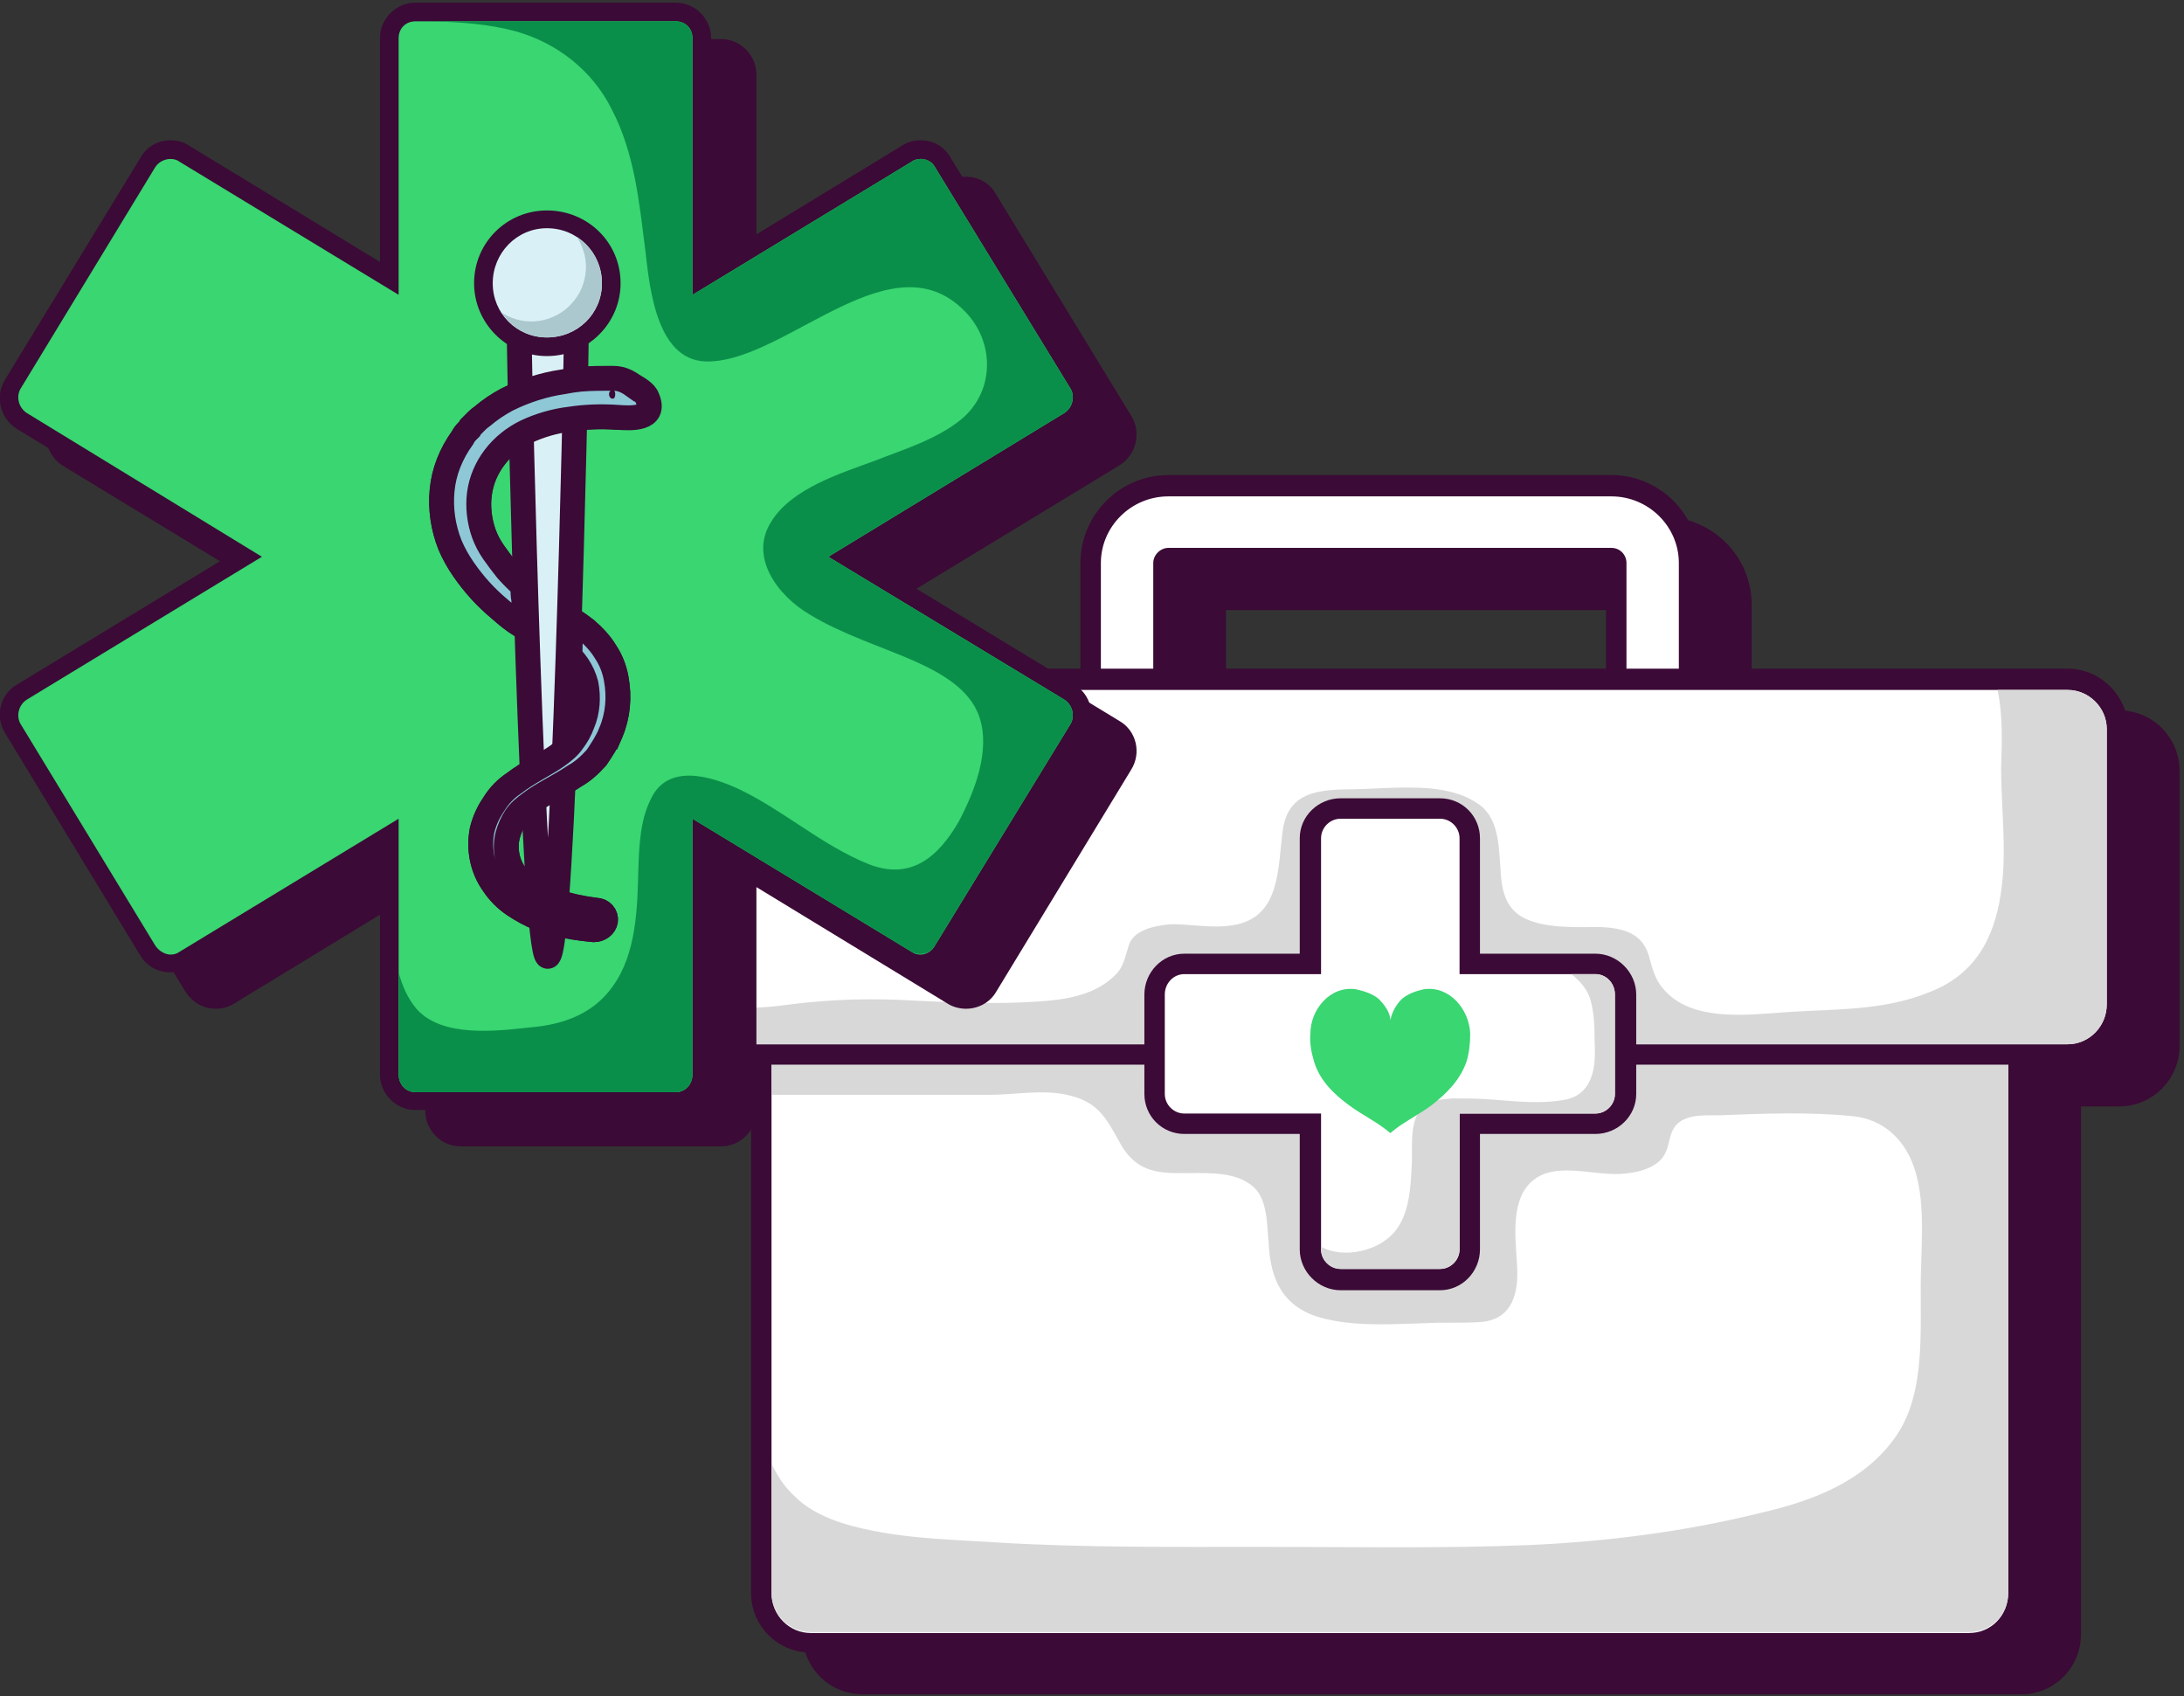 <svg version="1.2" xmlns="http://www.w3.org/2000/svg" viewBox="0 0 246 191" width="246" height="191"><rect x="0" y="0" width="246" height="191" fill="#333333" stroke="none"/><defs><clipPath clipPathUnits="userSpaceOnUse" id="cp1"><path d="m-549-1228h1366v4751h-1366z"/></clipPath></defs><style>.A{fill:#3b0a36}.B{fill:#fff}.C{fill:#d8d8d8}.D{fill:#edf8fb}.E{fill:#39d671}.F{fill:#0a8f4a}.G{fill:#fff;stroke:#3b0a36;stroke-width:2.8}.H{fill:#d9f1f6;stroke:#3b0a36;stroke-width:2.8}.I{fill:#8ec8d7;stroke:#3b0a36;stroke-width:2.8}.J{fill:#d9f1f6}.K{fill:#abc8ce}</style><g clip-path="url(#cp1)"><path fill-rule="evenodd" class="A" d="m245.5 86.8v31c0 3.7-3 6.8-6.8 6.8h-4.3v59.4c0 3.8-3 6.8-6.7 6.8h-130.5c-3.8 0-6.8-3-6.8-6.8v-59.4h-4.3c-3.7 0-6.8-3.1-6.8-6.8v-31c0-3.7 3.1-6.8 6.8-6.8h41.4v-11.9c0-5.5 4.5-9.9 9.9-9.9h50c5.4 0 9.9 4.4 9.9 9.9v11.9h41.4c3.8 0 6.8 3.1 6.8 6.8zm-107.4-18.1v11.3h48.7v-11.3z"/><path class="B" d="m91.3 185c-3.1 0-5.6-2.5-5.6-5.6v-63h141.7v63c0 3.1-2.5 5.6-5.6 5.6z"/><path fill-rule="evenodd" class="A" d="m228.6 179.4c0 3.7-3.1 6.7-6.8 6.7h-130.5c-3.7 0-6.7-3-6.7-6.7v-64.2h144zm-141.7-61.8v61.8c0 2.5 2 4.5 4.4 4.5h130.5c2.5 0 4.4-2 4.4-4.5v-61.8z"/><path class="C" d="m226.2 117.6v61.8c0 2.4-1.9 4.4-4.4 4.4h-130.5c-2.4 0-4.4-2-4.4-4.4v-14.6c0.6 1.3 1.4 2.6 2.6 3.7c2.3 2.3 5.8 3.3 8.9 3.9c4.5 0.9 9.2 1 13.8 1.3c9.9 0.6 19.9 0.5 29.9 0.5c10 0 20.1 0.2 30.1-0.2c8.8-0.4 17.5-1.5 26-3.6c5.7-1.3 11.5-3.4 15.1-8.3c4-5.3 2.8-13.5 3.1-19.8c0.1-4.3 0.6-10.4-2.6-14c-1.3-1.5-3.1-2.4-5.1-2.6c-4.9-0.5-10-0.3-15-0.1c-1.8 0-4.4-0.2-5.3 1.7c-0.4 0.8-0.4 1.7-0.8 2.5c-0.8 1.8-3.3 2.3-5.1 2.4c-3.6 0.2-8.6-1.9-10.9 2c-1.4 2.5-0.8 6.1-0.7 8.8c0.1 3.2-0.9 5.8-4.5 5.9c-1.9 0.1-3.7 0-5.6 0.1c-3.7 0.1-7.5 0.4-11.2-0.4c-4.8-1-6.5-4.1-6.7-8.6c-0.2-1.9-0.1-4.3-1.3-5.9c-1.6-1.9-4.4-2-6.7-2c-3.7 0-6.6 0.4-8.7-3.3c-1.5-2.7-2.4-4.6-5.6-5.4c-2.9-0.8-6.3-0.1-9.3-0.1h-24.4v-5.7z"/><path class="B" d="m182.1 78.8v-15.4c0-0.3-0.3-0.5-0.6-0.5h-49.9c-0.3 0-0.5 0.2-0.5 0.5v15.4h-8.2v-15.4c0-4.8 3.9-8.7 8.7-8.7h49.9c4.9 0 8.8 3.9 8.8 8.7v15.4z"/><path fill-rule="evenodd" class="A" d="m191.4 63.4v16.6h-10.5v-15.9h-48.7v15.9h-10.5v-16.6c0-5.4 4.4-9.9 9.9-9.9h49.9c5.5 0 9.9 4.5 9.9 9.9zm-59.8-7.5c-4.2 0-7.6 3.4-7.6 7.5v14.3h5.9v-14.3c0-0.9 0.8-1.7 1.7-1.7h49.9c1 0 1.7 0.8 1.7 1.7v14.3h5.9v-14.3c0-4.1-3.4-7.5-7.6-7.5z"/><rect class="B" x="74.7" y="76.5" width="163.8" height="42.2" rx="7.7"></rect><path fill-rule="evenodd" class="A" d="m239.7 82.1v31c0 3.8-3.1 6.8-6.8 6.8h-152.6c-3.8 0-6.8-3-6.8-6.8v-31c0-3.7 3-6.8 6.8-6.8h152.6c3.7 0 6.8 3.1 6.8 6.8zm-159.4-4.4c-2.5 0-4.5 2-4.5 4.4v31c0 2.5 2 4.5 4.5 4.5h152.6c2.4 0 4.4-2 4.4-4.5v-31c0-2.4-2-4.4-4.4-4.4z"/><path class="D" d="m79.3 99.5v-13.7c0-2.5 2-4.5 4.5-4.5h34.7q-5 0.6-9.9 1.5c-8.3 1.5-17.6 4-24.2 9.5c-2.3 2-3.9 4.5-5.1 7.2z"/><path class="C" d="m237.3 82.1v31c0 2.5-2 4.5-4.4 4.5h-152.6c-2.5 0-4.5-2-4.5-4.5v-3.9c0.7 1 1.5 1.9 2.8 2.7c3.1 2 6.9 1.7 10.5 1.2c4.8-0.6 9.4-0.7 14.2-0.4c4.4 0.2 8.9 0.4 13.4 0.1c3.3-0.2 6.9-0.7 9.2-3.3c0.7-0.8 0.9-2 1.2-2.9c0.5-1.9 2.9-2.3 4.5-2.5c2.4-0.1 4.8 0.5 7.2 0.1c5.5-0.8 5.1-6.5 5.7-10.8c0.6-3.8 3.3-4.4 6.8-4.5c3.3 0 6.6-0.4 9.9-0.1c1.8 0.2 3.6 0.6 5.1 1.6c2.5 1.5 2.5 4.7 2.7 7.3c0.1 2.2 0.4 4.4 2.5 5.6c2.4 1.3 6 1.1 8.7 1.1c2.7 0.1 4.9 0.7 5.6 3.5c0.3 1.2 0.7 2.5 1.5 3.4c3.1 3.8 9.4 3 13.7 2.7c5.5-0.4 11.1-0.1 16.4-2.3c5.4-2.1 7.5-6.6 8.1-12.1c0.5-4.3-0.1-8.8-0.1-13.1c0.1-3 0.2-6-0.4-8.8h7.9c2.4 0 4.4 2 4.4 4.4z"/><path class="B" d="m151 144.1c-1.9 0-3.4-1.5-3.4-3.4v-14.1h-14.2c-1.8 0-3.4-1.6-3.4-3.4v-11.2c0-1.9 1.6-3.4 3.4-3.4h14.2v-14.2c0-1.8 1.5-3.4 3.4-3.4h11.2c1.8 0 3.4 1.6 3.4 3.4v14.2h14.1c1.9 0 3.4 1.5 3.4 3.4v11.2c0 1.8-1.5 3.4-3.4 3.4h-14.1v14.1c0 1.9-1.6 3.4-3.4 3.4z"/><path fill-rule="evenodd" class="A" d="m166.7 94.4v13h13c2.5 0 4.6 2.1 4.6 4.6v11.2c0 2.5-2.1 4.5-4.6 4.5h-13v13c0 2.5-2 4.6-4.5 4.6h-11.2c-2.5 0-4.6-2.1-4.6-4.6v-13h-13c-2.5 0-4.5-2-4.5-4.5v-11.2c0-2.5 2-4.6 4.5-4.6h13v-13c0-2.5 2.1-4.5 4.6-4.5h11.2c2.5 0 4.5 2 4.5 4.5zm-15.7-2.2c-1.2 0-2.2 1-2.2 2.2v15.3h-15.4c-1.2 0-2.2 1-2.2 2.3v11.2c0 1.2 1 2.2 2.2 2.2h15.4v15.3c0 1.2 1 2.2 2.2 2.2h11.2c1.2 0 2.2-1 2.2-2.2v-15.3h15.3c1.2 0 2.2-1 2.2-2.2v-11.2c0-1.3-1-2.3-2.2-2.3h-15.3v-15.3c0-1.2-1-2.2-2.2-2.2z"/><path class="B" d="m132.3 112.3c0.3-1 1.1-1.7 2.2-1.7h15.3v-15.3c0-1.2 1-2.2 2.2-2.2h2.8c-1.4 0.8-2.2 2.2-2.6 3.8c-0.8 2.9-0.5 6-0.4 8.9c0 1.7 0.7 4.6-1 5.8c-1 0.8-2.7 0.6-3.9 0.6c-1.5-0.1-3.1-0.3-4.7-0.4c-1.4-0.1-2.8-0.1-4.3-0.2c-1.2-0.1-2.4-0.2-3.6-0.1c-0.9 0.1-1.5 0.4-2 0.8z"/><path class="C" d="m181.9 112v11.2c0 1.2-1 2.2-2.2 2.2h-15.3v15.3c0 1.2-1 2.2-2.2 2.2h-11.2c-1.2 0-2.2-1-2.2-2.2v-0.3c2.5 1.4 6.5 0.5 8.3-1.7c1.6-1.9 1.8-4.9 1.9-7.2c0.2-2.2-0.5-5.8 1.7-7.1c0.8-0.6 1.9-0.6 2.9-0.7c1.3 0 2.7 0 4.1 0.1c2.9 0.2 5.9 0.6 8.8 0c2.1-0.5 2.9-2.2 3.1-4.2c0.1-1.1 0-2.2 0-3.3c0-1.2-0.1-2.3-0.4-3.5c-0.3-1.3-1.2-2.3-2.2-3.1h2.7c1.2 0 2.2 1 2.2 2.3z"/><path class="E" d="m165.6 116.4c0 1-0.1 2.1-0.4 3.1c-0.7 2.1-2.3 3.7-4 5c-1.5 1.1-3.2 1.9-4.6 3.1c-1.4-1.2-3.1-2-4.6-3.1c-1.8-1.3-3.4-2.9-4-5c-0.3-1-0.5-2.1-0.4-3.1c0-2.7 2.2-5.4 5.1-5c0.9 0.2 1.9 0.5 2.6 1.1c0.6 0.6 1.3 1.5 1.3 2.4q0.3-1.4 1.3-2.4c0.7-0.6 1.6-0.9 2.5-1.1c2.9-0.4 5.1 2.3 5.2 5z"/><path class="A" d="m85.2 8.4v25.2l21.5-13.1c0.6-0.4 1.4-0.6 2.1-0.6c1.4 0 2.7 0.7 3.4 2l15.2 24.9c1.2 1.9 0.6 4.4-1.3 5.6l-23.7 14.4l23.7 14.4c1.9 1.1 2.5 3.6 1.3 5.5l-15.2 25c-0.7 1.2-2 1.9-3.4 1.9c-0.7 0-1.5-0.2-2.1-0.6l-21.5-13.1v25.2c0 2.2-1.8 4-4 4h-29.3c-2.2 0-4-1.8-4-4v-25.2l-21.5 13.1c-0.6 0.4-1.3 0.6-2.1 0.6c-1.4 0-2.6-0.7-3.4-1.9l-15.2-25c-1.1-1.9-0.5-4.4 1.3-5.5l23.7-14.4l-23.7-14.4c-1.8-1.2-2.4-3.7-1.3-5.6l15.2-24.9c0.8-1.3 2-2 3.4-2c0.8 0 1.5 0.2 2.1 0.6l21.5 13.1v-25.2c0-2.2 1.8-4 4-4h29.3c2.2 0 4 1.8 4 4z"/><path class="E" d="m46.8 124c-1.6 0-3-1.3-3-3v-27l-23 14q-0.7 0.5-1.6 0.5c-1 0-2-0.6-2.5-1.4l-15.2-25c-0.9-1.4-0.4-3.3 1-4.1l25.1-15.3l-25.1-15.3c-1.4-0.9-1.9-2.7-1-4.1l15.2-25c0.5-0.9 1.5-1.4 2.5-1.4q0.9 0 1.6 0.4l23 14v-27c0-1.6 1.4-3 3-3h29.3c1.6 0 3 1.4 3 3v27l23-14q0.7-0.4 1.6-0.4c1 0 2 0.5 2.5 1.4l15.2 25c0.4 0.7 0.6 1.5 0.4 2.2c-0.2 0.8-0.7 1.5-1.4 1.9l-25.1 15.3l25.1 15.3c1.4 0.8 1.9 2.7 1 4.1l-15.2 25c-0.5 0.8-1.5 1.4-2.5 1.4q-0.9 0-1.6-0.5l-23-14v27c0 1.7-1.4 3-3 3z"/><path fill-rule="evenodd" class="A" d="m80.1 4.3v25.2l21.5-13.1c0.6-0.4 1.3-0.6 2.1-0.6c1.4 0 2.7 0.7 3.4 2l15.2 24.9c0.6 1 0.7 2 0.5 3.1c-0.3 1-0.9 1.9-1.8 2.5l-23.7 14.4l23.7 14.4c1.9 1.1 2.5 3.6 1.3 5.5l-15.2 25c-0.7 1.2-2 1.9-3.4 1.9c-0.8 0-1.5-0.2-2.1-0.6l-21.5-13.1v25.2c0 2.2-1.8 4-4 4h-29.3c-2.2 0-4-1.8-4-4v-25.2l-21.5 13.1c-0.6 0.4-1.3 0.6-2.1 0.6c-1.4 0-2.7-0.7-3.4-1.9l-15.2-25c-1.2-1.9-0.6-4.4 1.3-5.5l23.7-14.4l-23.7-14.4c-1.9-1.2-2.5-3.7-1.3-5.6l15.2-24.9c0.7-1.3 2-2 3.4-2c0.8 0 1.5 0.2 2.1 0.6l21.5 13.1v-25.2c0-2.2 1.8-4 4-4h29.3c2.2 0 4 1.8 4 4zm-33.3-1.9c-1.1 0-1.9 0.8-1.9 1.9v28.9l-24.7-15q-0.4-0.3-1-0.3c-0.6 0-1.3 0.3-1.7 0.9l-15.2 25c-0.5 0.9-0.2 2.1 0.7 2.7l26.5 16.2l-26.5 16.1c-0.9 0.6-1.2 1.8-0.7 2.7l15.2 25c0.4 0.6 1.1 1 1.7 1q0.6 0 1-0.3l24.7-15v28.8c0 1.1 0.8 2 1.9 2h29.3c1.1 0 1.9-0.9 1.9-2v-28.8l24.7 15q0.4 0.3 1 0.3c0.6 0 1.3-0.4 1.6-1l15.3-25c0.5-0.9 0.2-2.1-0.7-2.7l-26.6-16.1l26.6-16.2c0.9-0.6 1.2-1.8 0.7-2.7l-15.3-25c-0.3-0.6-1-0.9-1.6-0.9q-0.6 0-1 0.3l-24.7 15v-28.9c0-1.1-0.8-1.9-1.9-1.9z"/><path class="F" d="m120.6 81.5l-15.3 25c-0.5 0.9-1.7 1.2-2.6 0.7l-24.7-15v28.8c0 1.1-0.8 2-1.9 2h-29.3c-1.1 0-1.9-0.9-1.9-2v-11.5c0.4 1.5 1 2.9 2 4.1c2.9 3.3 9.1 2.5 12.8 2.1c3.7-0.3 7.1-1.5 9.3-4.6c2.7-3.7 2.8-8.9 2.9-13.2c0.1-2.7 0.2-5.5 1.4-7.9c1.9-4.1 6.8-2.6 10-1.1c5 2.4 9.3 6.3 14.5 8.4c4.8 1.9 7.9-0.8 10.2-4.8c1.8-3.4 3.6-8 2.3-11.8c-1.1-3.2-4.5-5-7.4-6.3c-3.9-1.7-8.1-3-11.7-5.2c-3.6-2.1-6.9-6.5-4.3-10.5c2.3-3.7 7.8-5.4 11.6-6.8c3.3-1.3 7-2.4 9.8-4.7c3.6-3 3.8-8.3 0.7-11.8c-8.2-9.1-20.1 5-29 5.3c-6 0.3-6.8-8.1-7.3-12.4c-0.7-5.5-1.2-11-3.8-16c-2.2-4.4-6.2-7.5-10.9-8.8c-3-0.8-6.1-1-9.2-1.1h27.3c1.1 0 1.9 0.8 1.9 1.9v28.9l24.7-15c0.9-0.6 2.1-0.3 2.6 0.6l15.3 25c0.5 0.9 0.2 2.1-0.7 2.7l-26.6 16.2l26.6 16.1c0.9 0.6 1.2 1.8 0.7 2.7z"/><path class="G" d="m54 55.6c-0.2 1.5 0 3.1 0.5 4.5q0.4 1.1 1.1 2.1q0.7 1 1.5 2q0.9 1 1.9 1.9c0.6 0.5 1.3 1.1 2 1.6c1.4 1 3.2 1.8 5 3.2c0.8 0.7 1.6 1.5 2.2 2.5c0.6 0.9 1 1.9 1.2 3c0.4 2.1 0.2 4.2-0.6 6.1c-0.4 1-1 1.9-1.6 2.8c-0.8 0.9-1.6 1.6-2.5 2.1c-1.8 1.2-3.6 2-4.9 3c-0.7 0.5-1.3 1-1.7 1.6c-0.4 0.6-0.7 1.3-0.9 2c-0.4 1.5-0.1 3.1 0.7 4.3c0.8 1.3 2.2 2.3 3.9 2.9c1.6 0.7 3.4 1.1 5.3 1.3c0.7 0 1.2 0.6 1.1 1.2c-0.1 0.6-0.7 1-1.3 1c-2.1-0.2-4.2-0.5-6.2-1.3c-1-0.4-1.9-0.9-2.8-1.5c-0.9-0.6-1.7-1.4-2.3-2.3c-1.3-1.8-1.7-4-1.3-6.1q0.4-1.6 1.3-2.9c0.6-1 1.4-1.8 2.3-2.4c1.7-1.3 3.5-2.1 4.9-3.1c0.7-0.5 1.3-1 1.7-1.6q0.7-0.9 1.1-2c0.6-1.4 0.7-3 0.4-4.5q-0.3-1.1-0.9-2q-0.6-0.9-1.5-1.6c-1.3-1-3-1.8-4.8-2.9c-1-0.6-1.7-1.2-2.5-1.9q-1.2-1-2.2-2.1q-1-1.1-1.9-2.4q-0.9-1.3-1.5-2.7c-0.8-2-1.1-4.1-0.9-6.2c0.2-2.1 1-4.1 2.3-5.9q0.2-0.4 0.5-0.7l0.3-0.3l0.1-0.2l0.1-0.1l0.3-0.3l0.3-0.3q0.3-0.3 0.6-0.5q1.3-1.1 2.8-1.9c2-1 4.2-1.7 6.3-2q1.6-0.3 3.1-0.3q0.1 0.1 0.2 0.1c0.4 0.4 1 0.4 1.5 0.4q0.1 0 0.2 0.1c0.9 0.2 1.8 0.3 2.6 0.9c0.2 0.3 0.4 0.7 0.4 1.2c0 0.2 0.1 0.3 0.3 0.4q0 0.1 0 0.1q0 0.1 0 0.2c-0.5 0.6-1.2 1-2.1 0.9q0 0 0 0q-2.8-0.2-5.4 0.2c-1.7 0.2-3.4 0.7-4.9 1.4c-2.9 1.4-4.9 4-5.3 7z"/><path class="H" d="m64.9 38.9c0 2.5-1.4 68.8-3.2 68.8c-1.7 0-3.2-66.3-3.2-68.8c0-2.5 1.5-4.5 3.2-4.5c1.8 0 3.2 2 3.2 4.5z"/><path class="I" d="m68.2 103.7c-0.1 0.6-0.7 1-1.3 1q-2.3-0.2-4.4-0.8l0.2-2.4c1.4 0.5 2.9 0.8 4.4 1c0.7 0 1.2 0.6 1.1 1.2z"/><path class="I" d="m68.8 82.5c-0.4 1-1 1.9-1.6 2.8c-0.8 0.9-1.6 1.6-2.5 2.1c-1.8 1.2-3.6 2-4.9 3c-0.7 0.5-1.3 1-1.7 1.6c-0.4 0.6-0.7 1.3-0.9 2c-0.4 1.5-0.1 3.1 0.7 4.3c0.6 1 1.6 1.8 2.8 2.4l0.2 2.8q-0.1-0.1-0.2-0.1c-1-0.4-1.9-0.9-2.8-1.5c-0.9-0.6-1.7-1.4-2.3-2.3c-1.3-1.8-1.7-4-1.3-6.1q0.4-1.6 1.3-2.9c0.6-1 1.4-1.8 2.3-2.4c1.7-1.3 3.5-2.1 4.9-3.1c0.7-0.5 1.3-1 1.7-1.6q0.7-0.9 1.1-2c0.6-1.4 0.7-3 0.4-4.5q-0.3-1.1-0.9-2q-0.4-0.6-0.9-1.1c0-1.4 0.1-2.8 0.1-4.2q0.8 0.5 1.7 1.2c0.8 0.7 1.6 1.5 2.2 2.5c0.6 0.9 1 1.9 1.2 3c0.4 2.1 0.2 4.2-0.6 6.1z"/><path class="I" d="m71.3 43.4c0.5 0.3 1.4 0.8 1.6 1.4c1.1 2.5-1.9 2.3-3.3 2.2q0 0 0 0q-2.8-0.2-5.4 0.2c-1.7 0.2-3.4 0.7-4.9 1.4c-2.9 1.4-4.9 4-5.3 7c-0.2 1.5 0 3.1 0.5 4.5q0.4 1.1 1.1 2.1q0.7 1 1.5 2q0.8 0.9 1.7 1.7q0.1 0.1 0.1 0.3c0 0.4 0 0.9 0.1 1.3q0 0.1 0 0.1q0.1 1.5 0.1 3.1q-0.1-0.1-0.3-0.2c-1-0.6-1.7-1.2-2.5-1.9q-1.2-1-2.2-2.1q-1-1.1-1.9-2.4q-0.9-1.3-1.5-2.7c-0.8-2-1.1-4.1-0.9-6.2c0.2-2.1 1-4.1 2.3-5.9q0.2-0.4 0.5-0.7l0.3-0.3l0.1-0.2l0.1-0.1l0.3-0.3l0.3-0.3q0.3-0.3 0.6-0.5q1.3-1.1 2.8-1.9c2-1 4.2-1.7 6.3-2q1-0.2 2-0.3c1.2-0.1 2.4-0.1 3.6-0.1q0.5 0 0.9 0.1q0.7 0.2 1.4 0.7z"/><circle class="J" cx="61.6" cy="31.9" r="7.2"/><path fill-rule="evenodd" class="A" d="m69.9 31.9c0 4.5-3.7 8.2-8.3 8.2c-4.5 0-8.2-3.7-8.2-8.2c0-4.6 3.7-8.2 8.2-8.2c4.6 0 8.3 3.6 8.3 8.2zm-14.4 0c0 3.4 2.7 6.1 6.1 6.1c3.5 0 6.2-2.7 6.2-6.1c0-3.4-2.7-6.2-6.2-6.2c-3.4 0-6.1 2.8-6.1 6.2z"/><path class="K" d="m67.8 31.9c0 3.4-2.8 6.1-6.2 6.1c-2.1 0-4-1.1-5.1-2.8c0.9 0.6 2.1 1 3.3 1c3.4 0 6.2-2.7 6.2-6.2c0-1.2-0.4-2.3-1-3.3c1.7 1.1 2.8 3 2.8 5.2z"/><path class="A" d="m69 43.9c0.2 0 0.3 0.2 0.3 0.5c0 0.3-0.1 0.5-0.3 0.5c-0.2 0-0.4-0.2-0.4-0.5c0-0.3 0.2-0.5 0.4-0.5z"/></g></svg>